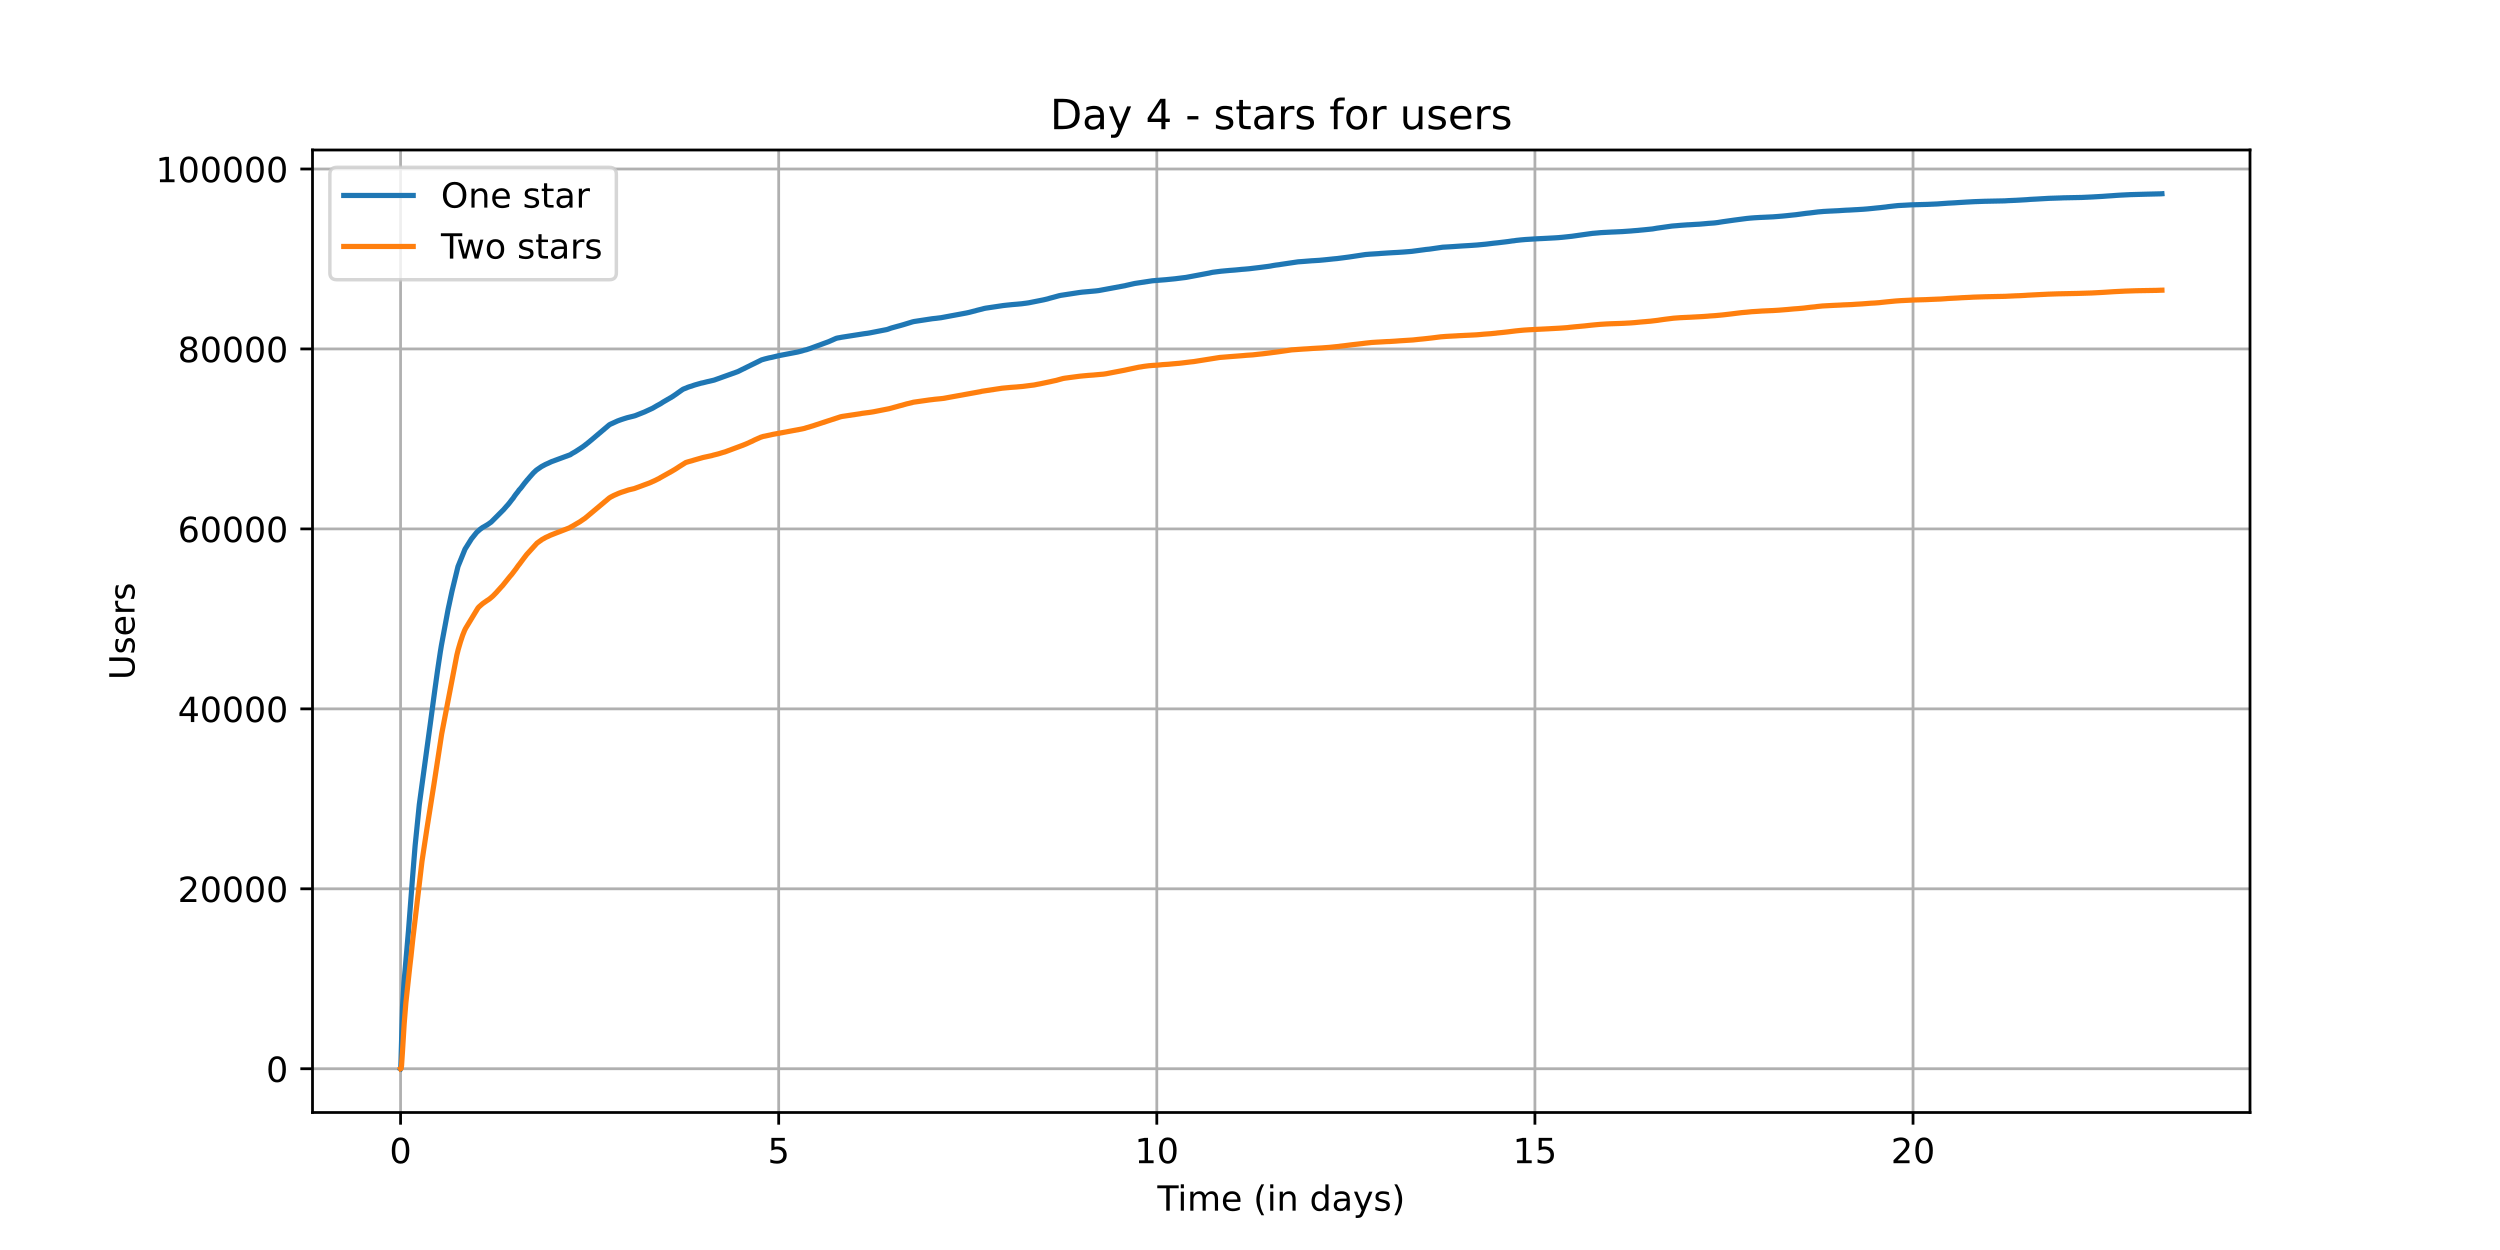 <?xml version="1.0" encoding="utf-8" standalone="no"?>
<!DOCTYPE svg PUBLIC "-//W3C//DTD SVG 1.1//EN"
  "http://www.w3.org/Graphics/SVG/1.1/DTD/svg11.dtd">
<!-- Created with matplotlib (https://matplotlib.org/) -->
<svg height="360pt" version="1.1" viewBox="0 0 720 360" width="720pt" xmlns="http://www.w3.org/2000/svg" xmlns:xlink="http://www.w3.org/1999/xlink">
 <defs>
  <style type="text/css">*{stroke-linecap:butt;stroke-linejoin:round;}</style>
 </defs>
 <g id="figure_1">
  <g id="patch_1">
   <path d="M 0 360 
L 720 360 
L 720 0 
L 0 0 
z
" style="fill:#ffffff;"/>
  </g>
  <g id="axes_1">
   <g id="patch_2">
    <path d="M 90 320.4 
L 648 320.4 
L 648 43.2 
L 90 43.2 
z
" style="fill:#ffffff;"/>
   </g>
   <g id="matplotlib.axis_1">
    <g id="xtick_1">
     <g id="line2d_1">
      <path clip-path="url(#pba730889c6)" d="M 115.364 320.4 
L 115.364 43.2 
" style="fill:none;stroke:#b0b0b0;stroke-linecap:square;stroke-width:0.8;"/>
     </g>
     <g id="line2d_2">
      <defs>
       <path d="M 0 0 
L 0 3.5 
" id="mc1d49fe5a8" style="stroke:#000000;stroke-width:0.8;"/>
      </defs>
      <g>
       <use style="stroke:#000000;stroke-width:0.8;" x="115.364" xlink:href="#mc1d49fe5a8" y="320.4"/>
      </g>
     </g>
     <g id="text_1">
      <!-- 0 -->
      <g transform="translate(112.182 334.998)scale(0.1 -0.1)">
       <defs>
        <path d="M 31.781 66.406 
Q 24.172 66.406 20.328 58.906 
Q 16.5 51.422 16.5 36.375 
Q 16.5 21.391 20.328 13.891 
Q 24.172 6.391 31.781 6.391 
Q 39.453 6.391 43.281 13.891 
Q 47.125 21.391 47.125 36.375 
Q 47.125 51.422 43.281 58.906 
Q 39.453 66.406 31.781 66.406 
z
M 31.781 74.219 
Q 44.047 74.219 50.516 64.516 
Q 56.984 54.828 56.984 36.375 
Q 56.984 17.969 50.516 8.266 
Q 44.047 -1.422 31.781 -1.422 
Q 19.531 -1.422 13.062 8.266 
Q 6.594 17.969 6.594 36.375 
Q 6.594 54.828 13.062 64.516 
Q 19.531 74.219 31.781 74.219 
z
" id="DejaVuSans-48"/>
       </defs>
       <use xlink:href="#DejaVuSans-48"/>
      </g>
     </g>
    </g>
    <g id="xtick_2">
     <g id="line2d_3">
      <path clip-path="url(#pba730889c6)" d="M 224.261 320.4 
L 224.261 43.2 
" style="fill:none;stroke:#b0b0b0;stroke-linecap:square;stroke-width:0.8;"/>
     </g>
     <g id="line2d_4">
      <g>
       <use style="stroke:#000000;stroke-width:0.8;" x="224.261" xlink:href="#mc1d49fe5a8" y="320.4"/>
      </g>
     </g>
     <g id="text_2">
      <!-- 5 -->
      <g transform="translate(221.08 334.998)scale(0.1 -0.1)">
       <defs>
        <path d="M 10.797 72.906 
L 49.516 72.906 
L 49.516 64.594 
L 19.828 64.594 
L 19.828 46.734 
Q 21.969 47.469 24.109 47.828 
Q 26.266 48.188 28.422 48.188 
Q 40.625 48.188 47.75 41.5 
Q 54.891 34.812 54.891 23.391 
Q 54.891 11.625 47.562 5.094 
Q 40.234 -1.422 26.906 -1.422 
Q 22.312 -1.422 17.547 -0.641 
Q 12.797 0.141 7.719 1.703 
L 7.719 11.625 
Q 12.109 9.234 16.797 8.062 
Q 21.484 6.891 26.703 6.891 
Q 35.156 6.891 40.078 11.328 
Q 45.016 15.766 45.016 23.391 
Q 45.016 31 40.078 35.438 
Q 35.156 39.891 26.703 39.891 
Q 22.75 39.891 18.812 39.016 
Q 14.891 38.141 10.797 36.281 
z
" id="DejaVuSans-53"/>
       </defs>
       <use xlink:href="#DejaVuSans-53"/>
      </g>
     </g>
    </g>
    <g id="xtick_3">
     <g id="line2d_5">
      <path clip-path="url(#pba730889c6)" d="M 333.159 320.4 
L 333.159 43.2 
" style="fill:none;stroke:#b0b0b0;stroke-linecap:square;stroke-width:0.8;"/>
     </g>
     <g id="line2d_6">
      <g>
       <use style="stroke:#000000;stroke-width:0.8;" x="333.159" xlink:href="#mc1d49fe5a8" y="320.4"/>
      </g>
     </g>
     <g id="text_3">
      <!-- 10 -->
      <g transform="translate(326.796 334.998)scale(0.1 -0.1)">
       <defs>
        <path d="M 12.406 8.297 
L 28.516 8.297 
L 28.516 63.922 
L 10.984 60.406 
L 10.984 69.391 
L 28.422 72.906 
L 38.281 72.906 
L 38.281 8.297 
L 54.391 8.297 
L 54.391 0 
L 12.406 0 
z
" id="DejaVuSans-49"/>
       </defs>
       <use xlink:href="#DejaVuSans-49"/>
       <use x="63.623" xlink:href="#DejaVuSans-48"/>
      </g>
     </g>
    </g>
    <g id="xtick_4">
     <g id="line2d_7">
      <path clip-path="url(#pba730889c6)" d="M 442.056 320.4 
L 442.056 43.2 
" style="fill:none;stroke:#b0b0b0;stroke-linecap:square;stroke-width:0.8;"/>
     </g>
     <g id="line2d_8">
      <g>
       <use style="stroke:#000000;stroke-width:0.8;" x="442.056" xlink:href="#mc1d49fe5a8" y="320.4"/>
      </g>
     </g>
     <g id="text_4">
      <!-- 15 -->
      <g transform="translate(435.693 334.998)scale(0.1 -0.1)">
       <use xlink:href="#DejaVuSans-49"/>
       <use x="63.623" xlink:href="#DejaVuSans-53"/>
      </g>
     </g>
    </g>
    <g id="xtick_5">
     <g id="line2d_9">
      <path clip-path="url(#pba730889c6)" d="M 550.953 320.4 
L 550.953 43.2 
" style="fill:none;stroke:#b0b0b0;stroke-linecap:square;stroke-width:0.8;"/>
     </g>
     <g id="line2d_10">
      <g>
       <use style="stroke:#000000;stroke-width:0.8;" x="550.953" xlink:href="#mc1d49fe5a8" y="320.4"/>
      </g>
     </g>
     <g id="text_5">
      <!-- 20 -->
      <g transform="translate(544.591 334.998)scale(0.1 -0.1)">
       <defs>
        <path d="M 19.188 8.297 
L 53.609 8.297 
L 53.609 0 
L 7.328 0 
L 7.328 8.297 
Q 12.938 14.109 22.625 23.891 
Q 32.328 33.688 34.812 36.531 
Q 39.547 41.844 41.422 45.531 
Q 43.312 49.219 43.312 52.781 
Q 43.312 58.594 39.234 62.25 
Q 35.156 65.922 28.609 65.922 
Q 23.969 65.922 18.812 64.312 
Q 13.672 62.703 7.812 59.422 
L 7.812 69.391 
Q 13.766 71.781 18.938 73 
Q 24.125 74.219 28.422 74.219 
Q 39.75 74.219 46.484 68.547 
Q 53.219 62.891 53.219 53.422 
Q 53.219 48.922 51.531 44.891 
Q 49.859 40.875 45.406 35.406 
Q 44.188 33.984 37.641 27.219 
Q 31.109 20.453 19.188 8.297 
z
" id="DejaVuSans-50"/>
       </defs>
       <use xlink:href="#DejaVuSans-50"/>
       <use x="63.623" xlink:href="#DejaVuSans-48"/>
      </g>
     </g>
    </g>
    <g id="text_6">
     <!-- Time (in days) -->
     <g transform="translate(333.327 348.677)scale(0.1 -0.1)">
      <defs>
       <path d="M -0.297 72.906 
L 61.375 72.906 
L 61.375 64.594 
L 35.5 64.594 
L 35.5 0 
L 25.594 0 
L 25.594 64.594 
L -0.297 64.594 
z
" id="DejaVuSans-84"/>
       <path d="M 9.422 54.688 
L 18.406 54.688 
L 18.406 0 
L 9.422 0 
z
M 9.422 75.984 
L 18.406 75.984 
L 18.406 64.594 
L 9.422 64.594 
z
" id="DejaVuSans-105"/>
       <path d="M 52 44.188 
Q 55.375 50.25 60.062 53.125 
Q 64.75 56 71.094 56 
Q 79.641 56 84.281 50.016 
Q 88.922 44.047 88.922 33.016 
L 88.922 0 
L 79.891 0 
L 79.891 32.719 
Q 79.891 40.578 77.094 44.375 
Q 74.312 48.188 68.609 48.188 
Q 61.625 48.188 57.562 43.547 
Q 53.516 38.922 53.516 30.906 
L 53.516 0 
L 44.484 0 
L 44.484 32.719 
Q 44.484 40.625 41.703 44.406 
Q 38.922 48.188 33.109 48.188 
Q 26.219 48.188 22.156 43.531 
Q 18.109 38.875 18.109 30.906 
L 18.109 0 
L 9.078 0 
L 9.078 54.688 
L 18.109 54.688 
L 18.109 46.188 
Q 21.188 51.219 25.484 53.609 
Q 29.781 56 35.688 56 
Q 41.656 56 45.828 52.969 
Q 50 49.953 52 44.188 
z
" id="DejaVuSans-109"/>
       <path d="M 56.203 29.594 
L 56.203 25.203 
L 14.891 25.203 
Q 15.484 15.922 20.484 11.062 
Q 25.484 6.203 34.422 6.203 
Q 39.594 6.203 44.453 7.469 
Q 49.312 8.734 54.109 11.281 
L 54.109 2.781 
Q 49.266 0.734 44.188 -0.344 
Q 39.109 -1.422 33.891 -1.422 
Q 20.797 -1.422 13.156 6.188 
Q 5.516 13.812 5.516 26.812 
Q 5.516 40.234 12.766 48.109 
Q 20.016 56 32.328 56 
Q 43.359 56 49.781 48.891 
Q 56.203 41.797 56.203 29.594 
z
M 47.219 32.234 
Q 47.125 39.594 43.094 43.984 
Q 39.062 48.391 32.422 48.391 
Q 24.906 48.391 20.391 44.141 
Q 15.875 39.891 15.188 32.172 
z
" id="DejaVuSans-101"/>
       <path id="DejaVuSans-32"/>
       <path d="M 31 75.875 
Q 24.469 64.656 21.281 53.656 
Q 18.109 42.672 18.109 31.391 
Q 18.109 20.125 21.312 9.062 
Q 24.516 -2 31 -13.188 
L 23.188 -13.188 
Q 15.875 -1.703 12.234 9.375 
Q 8.594 20.453 8.594 31.391 
Q 8.594 42.281 12.203 53.312 
Q 15.828 64.359 23.188 75.875 
z
" id="DejaVuSans-40"/>
       <path d="M 54.891 33.016 
L 54.891 0 
L 45.906 0 
L 45.906 32.719 
Q 45.906 40.484 42.875 44.328 
Q 39.844 48.188 33.797 48.188 
Q 26.516 48.188 22.312 43.547 
Q 18.109 38.922 18.109 30.906 
L 18.109 0 
L 9.078 0 
L 9.078 54.688 
L 18.109 54.688 
L 18.109 46.188 
Q 21.344 51.125 25.703 53.562 
Q 30.078 56 35.797 56 
Q 45.219 56 50.047 50.172 
Q 54.891 44.344 54.891 33.016 
z
" id="DejaVuSans-110"/>
       <path d="M 45.406 46.391 
L 45.406 75.984 
L 54.391 75.984 
L 54.391 0 
L 45.406 0 
L 45.406 8.203 
Q 42.578 3.328 38.25 0.953 
Q 33.938 -1.422 27.875 -1.422 
Q 17.969 -1.422 11.734 6.484 
Q 5.516 14.406 5.516 27.297 
Q 5.516 40.188 11.734 48.094 
Q 17.969 56 27.875 56 
Q 33.938 56 38.25 53.625 
Q 42.578 51.266 45.406 46.391 
z
M 14.797 27.297 
Q 14.797 17.391 18.875 11.75 
Q 22.953 6.109 30.078 6.109 
Q 37.203 6.109 41.297 11.75 
Q 45.406 17.391 45.406 27.297 
Q 45.406 37.203 41.297 42.844 
Q 37.203 48.484 30.078 48.484 
Q 22.953 48.484 18.875 42.844 
Q 14.797 37.203 14.797 27.297 
z
" id="DejaVuSans-100"/>
       <path d="M 34.281 27.484 
Q 23.391 27.484 19.188 25 
Q 14.984 22.516 14.984 16.5 
Q 14.984 11.719 18.141 8.906 
Q 21.297 6.109 26.703 6.109 
Q 34.188 6.109 38.703 11.406 
Q 43.219 16.703 43.219 25.484 
L 43.219 27.484 
z
M 52.203 31.203 
L 52.203 0 
L 43.219 0 
L 43.219 8.297 
Q 40.141 3.328 35.547 0.953 
Q 30.953 -1.422 24.312 -1.422 
Q 15.922 -1.422 10.953 3.297 
Q 6 8.016 6 15.922 
Q 6 25.141 12.172 29.828 
Q 18.359 34.516 30.609 34.516 
L 43.219 34.516 
L 43.219 35.406 
Q 43.219 41.609 39.141 45 
Q 35.062 48.391 27.688 48.391 
Q 23 48.391 18.547 47.266 
Q 14.109 46.141 10.016 43.891 
L 10.016 52.203 
Q 14.938 54.109 19.578 55.047 
Q 24.219 56 28.609 56 
Q 40.484 56 46.344 49.844 
Q 52.203 43.703 52.203 31.203 
z
" id="DejaVuSans-97"/>
       <path d="M 32.172 -5.078 
Q 28.375 -14.844 24.75 -17.812 
Q 21.141 -20.797 15.094 -20.797 
L 7.906 -20.797 
L 7.906 -13.281 
L 13.188 -13.281 
Q 16.891 -13.281 18.938 -11.516 
Q 21 -9.766 23.484 -3.219 
L 25.094 0.875 
L 2.984 54.688 
L 12.5 54.688 
L 29.594 11.922 
L 46.688 54.688 
L 56.203 54.688 
z
" id="DejaVuSans-121"/>
       <path d="M 44.281 53.078 
L 44.281 44.578 
Q 40.484 46.531 36.375 47.5 
Q 32.281 48.484 27.875 48.484 
Q 21.188 48.484 17.844 46.438 
Q 14.5 44.391 14.5 40.281 
Q 14.5 37.156 16.891 35.375 
Q 19.281 33.594 26.516 31.984 
L 29.594 31.297 
Q 39.156 29.25 43.188 25.516 
Q 47.219 21.781 47.219 15.094 
Q 47.219 7.469 41.188 3.016 
Q 35.156 -1.422 24.609 -1.422 
Q 20.219 -1.422 15.453 -0.562 
Q 10.688 0.297 5.422 2 
L 5.422 11.281 
Q 10.406 8.688 15.234 7.391 
Q 20.062 6.109 24.812 6.109 
Q 31.156 6.109 34.562 8.281 
Q 37.984 10.453 37.984 14.406 
Q 37.984 18.062 35.516 20.016 
Q 33.062 21.969 24.703 23.781 
L 21.578 24.516 
Q 13.234 26.266 9.516 29.906 
Q 5.812 33.547 5.812 39.891 
Q 5.812 47.609 11.281 51.797 
Q 16.75 56 26.812 56 
Q 31.781 56 36.172 55.266 
Q 40.578 54.547 44.281 53.078 
z
" id="DejaVuSans-115"/>
       <path d="M 8.016 75.875 
L 15.828 75.875 
Q 23.141 64.359 26.781 53.312 
Q 30.422 42.281 30.422 31.391 
Q 30.422 20.453 26.781 9.375 
Q 23.141 -1.703 15.828 -13.188 
L 8.016 -13.188 
Q 14.5 -2 17.703 9.062 
Q 20.906 20.125 20.906 31.391 
Q 20.906 42.672 17.703 53.656 
Q 14.5 64.656 8.016 75.875 
z
" id="DejaVuSans-41"/>
      </defs>
      <use xlink:href="#DejaVuSans-84"/>
      <use x="57.959" xlink:href="#DejaVuSans-105"/>
      <use x="85.742" xlink:href="#DejaVuSans-109"/>
      <use x="183.154" xlink:href="#DejaVuSans-101"/>
      <use x="244.678" xlink:href="#DejaVuSans-32"/>
      <use x="276.465" xlink:href="#DejaVuSans-40"/>
      <use x="315.479" xlink:href="#DejaVuSans-105"/>
      <use x="343.262" xlink:href="#DejaVuSans-110"/>
      <use x="406.641" xlink:href="#DejaVuSans-32"/>
      <use x="438.428" xlink:href="#DejaVuSans-100"/>
      <use x="501.904" xlink:href="#DejaVuSans-97"/>
      <use x="563.184" xlink:href="#DejaVuSans-121"/>
      <use x="622.363" xlink:href="#DejaVuSans-115"/>
      <use x="674.463" xlink:href="#DejaVuSans-41"/>
     </g>
    </g>
   </g>
   <g id="matplotlib.axis_2">
    <g id="ytick_1">
     <g id="line2d_11">
      <path clip-path="url(#pba730889c6)" d="M 90 307.8 
L 648 307.8 
" style="fill:none;stroke:#b0b0b0;stroke-linecap:square;stroke-width:0.8;"/>
     </g>
     <g id="line2d_12">
      <defs>
       <path d="M 0 0 
L -3.5 0 
" id="m3c63581c43" style="stroke:#000000;stroke-width:0.8;"/>
      </defs>
      <g>
       <use style="stroke:#000000;stroke-width:0.8;" x="90" xlink:href="#m3c63581c43" y="307.8"/>
      </g>
     </g>
     <g id="text_7">
      <!-- 0 -->
      <g transform="translate(76.638 311.599)scale(0.1 -0.1)">
       <use xlink:href="#DejaVuSans-48"/>
      </g>
     </g>
    </g>
    <g id="ytick_2">
     <g id="line2d_13">
      <path clip-path="url(#pba730889c6)" d="M 90 255.975 
L 648 255.975 
" style="fill:none;stroke:#b0b0b0;stroke-linecap:square;stroke-width:0.8;"/>
     </g>
     <g id="line2d_14">
      <g>
       <use style="stroke:#000000;stroke-width:0.8;" x="90" xlink:href="#m3c63581c43" y="255.975"/>
      </g>
     </g>
     <g id="text_8">
      <!-- 20000 -->
      <g transform="translate(51.188 259.774)scale(0.1 -0.1)">
       <use xlink:href="#DejaVuSans-50"/>
       <use x="63.623" xlink:href="#DejaVuSans-48"/>
       <use x="127.246" xlink:href="#DejaVuSans-48"/>
       <use x="190.869" xlink:href="#DejaVuSans-48"/>
       <use x="254.492" xlink:href="#DejaVuSans-48"/>
      </g>
     </g>
    </g>
    <g id="ytick_3">
     <g id="line2d_15">
      <path clip-path="url(#pba730889c6)" d="M 90 204.15 
L 648 204.15 
" style="fill:none;stroke:#b0b0b0;stroke-linecap:square;stroke-width:0.8;"/>
     </g>
     <g id="line2d_16">
      <g>
       <use style="stroke:#000000;stroke-width:0.8;" x="90" xlink:href="#m3c63581c43" y="204.15"/>
      </g>
     </g>
     <g id="text_9">
      <!-- 40000 -->
      <g transform="translate(51.188 207.949)scale(0.1 -0.1)">
       <defs>
        <path d="M 37.797 64.312 
L 12.891 25.391 
L 37.797 25.391 
z
M 35.203 72.906 
L 47.609 72.906 
L 47.609 25.391 
L 58.016 25.391 
L 58.016 17.188 
L 47.609 17.188 
L 47.609 0 
L 37.797 0 
L 37.797 17.188 
L 4.891 17.188 
L 4.891 26.703 
z
" id="DejaVuSans-52"/>
       </defs>
       <use xlink:href="#DejaVuSans-52"/>
       <use x="63.623" xlink:href="#DejaVuSans-48"/>
       <use x="127.246" xlink:href="#DejaVuSans-48"/>
       <use x="190.869" xlink:href="#DejaVuSans-48"/>
       <use x="254.492" xlink:href="#DejaVuSans-48"/>
      </g>
     </g>
    </g>
    <g id="ytick_4">
     <g id="line2d_17">
      <path clip-path="url(#pba730889c6)" d="M 90 152.324 
L 648 152.324 
" style="fill:none;stroke:#b0b0b0;stroke-linecap:square;stroke-width:0.8;"/>
     </g>
     <g id="line2d_18">
      <g>
       <use style="stroke:#000000;stroke-width:0.8;" x="90" xlink:href="#m3c63581c43" y="152.324"/>
      </g>
     </g>
     <g id="text_10">
      <!-- 60000 -->
      <g transform="translate(51.188 156.124)scale(0.1 -0.1)">
       <defs>
        <path d="M 33.016 40.375 
Q 26.375 40.375 22.484 35.828 
Q 18.609 31.297 18.609 23.391 
Q 18.609 15.531 22.484 10.953 
Q 26.375 6.391 33.016 6.391 
Q 39.656 6.391 43.531 10.953 
Q 47.406 15.531 47.406 23.391 
Q 47.406 31.297 43.531 35.828 
Q 39.656 40.375 33.016 40.375 
z
M 52.594 71.297 
L 52.594 62.312 
Q 48.875 64.062 45.094 64.984 
Q 41.312 65.922 37.594 65.922 
Q 27.828 65.922 22.672 59.328 
Q 17.531 52.734 16.797 39.406 
Q 19.672 43.656 24.016 45.922 
Q 28.375 48.188 33.594 48.188 
Q 44.578 48.188 50.953 41.516 
Q 57.328 34.859 57.328 23.391 
Q 57.328 12.156 50.688 5.359 
Q 44.047 -1.422 33.016 -1.422 
Q 20.359 -1.422 13.672 8.266 
Q 6.984 17.969 6.984 36.375 
Q 6.984 53.656 15.188 63.938 
Q 23.391 74.219 37.203 74.219 
Q 40.922 74.219 44.703 73.484 
Q 48.484 72.75 52.594 71.297 
z
" id="DejaVuSans-54"/>
       </defs>
       <use xlink:href="#DejaVuSans-54"/>
       <use x="63.623" xlink:href="#DejaVuSans-48"/>
       <use x="127.246" xlink:href="#DejaVuSans-48"/>
       <use x="190.869" xlink:href="#DejaVuSans-48"/>
       <use x="254.492" xlink:href="#DejaVuSans-48"/>
      </g>
     </g>
    </g>
    <g id="ytick_5">
     <g id="line2d_19">
      <path clip-path="url(#pba730889c6)" d="M 90 100.499 
L 648 100.499 
" style="fill:none;stroke:#b0b0b0;stroke-linecap:square;stroke-width:0.8;"/>
     </g>
     <g id="line2d_20">
      <g>
       <use style="stroke:#000000;stroke-width:0.8;" x="90" xlink:href="#m3c63581c43" y="100.499"/>
      </g>
     </g>
     <g id="text_11">
      <!-- 80000 -->
      <g transform="translate(51.188 104.298)scale(0.1 -0.1)">
       <defs>
        <path d="M 31.781 34.625 
Q 24.75 34.625 20.719 30.859 
Q 16.703 27.094 16.703 20.516 
Q 16.703 13.922 20.719 10.156 
Q 24.75 6.391 31.781 6.391 
Q 38.812 6.391 42.859 10.172 
Q 46.922 13.969 46.922 20.516 
Q 46.922 27.094 42.891 30.859 
Q 38.875 34.625 31.781 34.625 
z
M 21.922 38.812 
Q 15.578 40.375 12.031 44.719 
Q 8.5 49.078 8.5 55.328 
Q 8.5 64.062 14.719 69.141 
Q 20.953 74.219 31.781 74.219 
Q 42.672 74.219 48.875 69.141 
Q 55.078 64.062 55.078 55.328 
Q 55.078 49.078 51.531 44.719 
Q 48 40.375 41.703 38.812 
Q 48.828 37.156 52.797 32.312 
Q 56.781 27.484 56.781 20.516 
Q 56.781 9.906 50.312 4.234 
Q 43.844 -1.422 31.781 -1.422 
Q 19.734 -1.422 13.25 4.234 
Q 6.781 9.906 6.781 20.516 
Q 6.781 27.484 10.781 32.312 
Q 14.797 37.156 21.922 38.812 
z
M 18.312 54.391 
Q 18.312 48.734 21.844 45.562 
Q 25.391 42.391 31.781 42.391 
Q 38.141 42.391 41.719 45.562 
Q 45.312 48.734 45.312 54.391 
Q 45.312 60.062 41.719 63.234 
Q 38.141 66.406 31.781 66.406 
Q 25.391 66.406 21.844 63.234 
Q 18.312 60.062 18.312 54.391 
z
" id="DejaVuSans-56"/>
       </defs>
       <use xlink:href="#DejaVuSans-56"/>
       <use x="63.623" xlink:href="#DejaVuSans-48"/>
       <use x="127.246" xlink:href="#DejaVuSans-48"/>
       <use x="190.869" xlink:href="#DejaVuSans-48"/>
       <use x="254.492" xlink:href="#DejaVuSans-48"/>
      </g>
     </g>
    </g>
    <g id="ytick_6">
     <g id="line2d_21">
      <path clip-path="url(#pba730889c6)" d="M 90 48.674 
L 648 48.674 
" style="fill:none;stroke:#b0b0b0;stroke-linecap:square;stroke-width:0.8;"/>
     </g>
     <g id="line2d_22">
      <g>
       <use style="stroke:#000000;stroke-width:0.8;" x="90" xlink:href="#m3c63581c43" y="48.674"/>
      </g>
     </g>
     <g id="text_12">
      <!-- 100000 -->
      <g transform="translate(44.825 52.473)scale(0.1 -0.1)">
       <use xlink:href="#DejaVuSans-49"/>
       <use x="63.623" xlink:href="#DejaVuSans-48"/>
       <use x="127.246" xlink:href="#DejaVuSans-48"/>
       <use x="190.869" xlink:href="#DejaVuSans-48"/>
       <use x="254.492" xlink:href="#DejaVuSans-48"/>
       <use x="318.115" xlink:href="#DejaVuSans-48"/>
      </g>
     </g>
    </g>
    <g id="text_13">
     <!-- Users -->
     <g transform="translate(38.745 195.801)rotate(-90)scale(0.1 -0.1)">
      <defs>
       <path d="M 8.688 72.906 
L 18.609 72.906 
L 18.609 28.609 
Q 18.609 16.891 22.844 11.734 
Q 27.094 6.594 36.625 6.594 
Q 46.094 6.594 50.344 11.734 
Q 54.594 16.891 54.594 28.609 
L 54.594 72.906 
L 64.5 72.906 
L 64.5 27.391 
Q 64.5 13.141 57.438 5.859 
Q 50.391 -1.422 36.625 -1.422 
Q 22.797 -1.422 15.734 5.859 
Q 8.688 13.141 8.688 27.391 
z
" id="DejaVuSans-85"/>
       <path d="M 41.109 46.297 
Q 39.594 47.172 37.812 47.578 
Q 36.031 48 33.891 48 
Q 26.266 48 22.188 43.047 
Q 18.109 38.094 18.109 28.812 
L 18.109 0 
L 9.078 0 
L 9.078 54.688 
L 18.109 54.688 
L 18.109 46.188 
Q 20.953 51.172 25.484 53.578 
Q 30.031 56 36.531 56 
Q 37.453 56 38.578 55.875 
Q 39.703 55.766 41.062 55.516 
z
" id="DejaVuSans-114"/>
      </defs>
      <use xlink:href="#DejaVuSans-85"/>
      <use x="73.193" xlink:href="#DejaVuSans-115"/>
      <use x="125.293" xlink:href="#DejaVuSans-101"/>
      <use x="186.816" xlink:href="#DejaVuSans-114"/>
      <use x="227.93" xlink:href="#DejaVuSans-115"/>
     </g>
    </g>
   </g>
   <g id="line2d_23">
    <path clip-path="url(#pba730889c6)" d="M 115.364 307.8 
L 115.408 307.709 
L 115.483 305.636 
L 115.933 289.83 
L 116.338 283.092 
L 117.072 274.671 
L 117.657 267.861 
L 118.796 252.99 
L 119.552 243.596 
L 120.749 231.785 
L 122.844 216.37 
L 123.908 208.594 
L 124.882 201.297 
L 125.302 198.208 
L 126.022 193.041 
L 126.435 190.268 
L 126.831 187.646 
L 127.131 185.829 
L 129.054 175.485 
L 129.398 173.894 
L 130.176 170.253 
L 131.9 163.158 
L 133.924 158.157 
L 135.814 155.139 
L 135.969 154.96 
L 137.303 153.296 
L 137.679 152.967 
L 138.202 152.503 
L 138.337 152.394 
L 138.972 151.925 
L 139.445 151.666 
L 139.797 151.454 
L 140.327 151.143 
L 140.492 151.037 
L 141.45 150.365 
L 144.712 147.098 
L 144.847 146.961 
L 144.968 146.852 
L 145.912 145.763 
L 146.227 145.426 
L 146.797 144.732 
L 147.271 144.102 
L 147.42 143.916 
L 147.816 143.436 
L 148.079 143.019 
L 148.273 142.75 
L 148.543 142.374 
L 149.15 141.615 
L 149.515 141.094 
L 149.77 140.835 
L 150.308 140.184 
L 150.503 139.912 
L 151.146 139.068 
L 151.371 138.806 
L 151.865 138.194 
L 152.134 137.914 
L 152.373 137.609 
L 153.587 136.23 
L 154.204 135.647 
L 154.394 135.471 
L 154.518 135.365 
L 155.935 134.385 
L 156.617 134.017 
L 156.893 133.869 
L 157.088 133.761 
L 157.956 133.377 
L 158.18 133.268 
L 158.674 133.035 
L 158.929 132.926 
L 164.255 130.957 
L 164.705 130.643 
L 165.229 130.348 
L 165.694 130.086 
L 166.653 129.464 
L 167.358 129 
L 167.718 128.765 
L 168.197 128.42 
L 169.486 127.407 
L 170.236 126.782 
L 175.481 122.351 
L 175.766 122.191 
L 177.88 121.227 
L 178.134 121.136 
L 178.314 121.066 
L 178.899 120.856 
L 179.573 120.631 
L 180.352 120.385 
L 180.682 120.286 
L 182.106 119.934 
L 182.571 119.814 
L 182.946 119.706 
L 185.313 118.765 
L 185.763 118.584 
L 185.973 118.477 
L 187.831 117.625 
L 188.026 117.524 
L 189.211 116.829 
L 189.811 116.508 
L 190.276 116.251 
L 190.651 116.005 
L 190.965 115.798 
L 193.004 114.614 
L 193.319 114.445 
L 194.174 113.878 
L 194.923 113.37 
L 195.133 113.196 
L 195.328 113.072 
L 196.318 112.367 
L 196.663 112.139 
L 196.872 112.033 
L 197.802 111.673 
L 198.012 111.564 
L 198.657 111.344 
L 199.197 111.191 
L 199.751 110.986 
L 200.126 110.862 
L 201.939 110.346 
L 202.464 110.24 
L 203.723 109.921 
L 204.233 109.812 
L 205.284 109.563 
L 205.706 109.457 
L 212.454 107.037 
L 212.724 106.913 
L 213.459 106.545 
L 213.699 106.425 
L 219.351 103.642 
L 220.311 103.363 
L 221.495 103.067 
L 222.035 102.964 
L 222.425 102.881 
L 224.044 102.492 
L 224.478 102.393 
L 229.679 101.391 
L 230.833 101.106 
L 231.643 100.859 
L 231.943 100.787 
L 232.363 100.683 
L 232.768 100.536 
L 233.354 100.359 
L 233.863 100.16 
L 238.586 98.429 
L 238.841 98.32 
L 240.415 97.62 
L 240.835 97.439 
L 241.269 97.335 
L 241.899 97.229 
L 242.289 97.146 
L 248.949 96.097 
L 249.822 95.988 
L 250.47 95.879 
L 255.404 94.912 
L 255.749 94.809 
L 256.543 94.519 
L 256.903 94.41 
L 258.628 93.933 
L 259.048 93.824 
L 260.068 93.534 
L 262.798 92.7 
L 263.278 92.591 
L 268.541 91.785 
L 269.591 91.676 
L 270.1 91.611 
L 270.985 91.502 
L 278.318 90.139 
L 278.588 90.08 
L 279.097 89.971 
L 280.386 89.637 
L 280.821 89.533 
L 281.361 89.372 
L 282.86 89.002 
L 283.355 88.862 
L 283.88 88.753 
L 288.933 87.999 
L 289.892 87.89 
L 291.525 87.722 
L 292.859 87.613 
L 294.225 87.486 
L 295.004 87.38 
L 295.499 87.32 
L 296.248 87.211 
L 300.55 86.354 
L 300.985 86.25 
L 301.465 86.141 
L 301.929 86.022 
L 302.259 85.913 
L 303.443 85.599 
L 305.002 85.169 
L 305.511 85.061 
L 310.817 84.247 
L 311.688 84.138 
L 312.977 84.024 
L 314.161 83.915 
L 315.57 83.786 
L 316.454 83.677 
L 324.084 82.265 
L 324.324 82.195 
L 326.422 81.723 
L 326.827 81.637 
L 331.848 80.873 
L 333.108 80.764 
L 334.306 80.666 
L 335.701 80.557 
L 337.184 80.409 
L 338.294 80.3 
L 340.649 80.008 
L 341.548 79.899 
L 348.25 78.642 
L 348.684 78.538 
L 349.194 78.429 
L 351.653 78.113 
L 352.807 78.005 
L 354.187 77.88 
L 355.641 77.771 
L 356.09 77.73 
L 357.186 77.624 
L 357.411 77.595 
L 358.597 77.504 
L 359.797 77.396 
L 360.321 77.331 
L 361.191 77.225 
L 361.685 77.165 
L 362.63 77.056 
L 365.118 76.735 
L 365.867 76.629 
L 366.257 76.548 
L 366.856 76.442 
L 367.471 76.344 
L 368.356 76.235 
L 369 76.126 
L 373.829 75.411 
L 375.313 75.302 
L 376.482 75.209 
L 377.831 75.102 
L 378.221 75.082 
L 379.944 74.973 
L 381.278 74.851 
L 382.357 74.742 
L 384.006 74.566 
L 385.161 74.457 
L 385.701 74.385 
L 386.57 74.276 
L 387.11 74.206 
L 387.919 74.099 
L 388.459 74.03 
L 393.228 73.309 
L 394.517 73.2 
L 395.477 73.143 
L 397.141 73.037 
L 397.59 72.993 
L 399.239 72.887 
L 399.644 72.858 
L 401.459 72.749 
L 402.374 72.703 
L 404.097 72.594 
L 405.252 72.503 
L 406.571 72.394 
L 409.269 72.037 
L 410.078 71.931 
L 410.618 71.855 
L 411.697 71.747 
L 415.492 71.197 
L 417.365 71.088 
L 418.37 71.024 
L 419.928 70.915 
L 421.022 70.84 
L 422.851 70.731 
L 423.87 70.669 
L 425.399 70.56 
L 426.853 70.422 
L 427.992 70.314 
L 430.181 70.044 
L 431.26 69.935 
L 433.404 69.679 
L 434.289 69.57 
L 434.843 69.49 
L 435.579 69.381 
L 436.013 69.342 
L 436.704 69.233 
L 436.988 69.205 
L 437.978 69.096 
L 439.297 68.982 
L 441.081 68.873 
L 441.501 68.844 
L 442.55 68.777 
L 444.783 68.668 
L 445.743 68.616 
L 447.766 68.508 
L 448.786 68.44 
L 450.03 68.331 
L 451.663 68.158 
L 452.683 68.049 
L 456.49 67.507 
L 457.285 67.398 
L 457.839 67.321 
L 458.649 67.212 
L 459.878 67.108 
L 461.062 66.999 
L 462.036 66.945 
L 464.134 66.836 
L 464.989 66.802 
L 467.252 66.694 
L 468.316 66.619 
L 469.875 66.51 
L 470.34 66.463 
L 471.734 66.354 
L 472.213 66.302 
L 473.382 66.194 
L 474.971 66.033 
L 475.976 65.927 
L 476.62 65.815 
L 477.235 65.709 
L 477.79 65.634 
L 481.537 65.103 
L 482.886 64.994 
L 484.145 64.885 
L 485.629 64.781 
L 485.853 64.758 
L 486.723 64.722 
L 488.432 64.613 
L 489.331 64.571 
L 490.606 64.463 
L 492.015 64.333 
L 493.559 64.224 
L 494.038 64.175 
L 494.833 64.071 
L 495.177 64.009 
L 495.867 63.9 
L 496.212 63.846 
L 499.555 63.374 
L 500.395 63.265 
L 503.019 62.921 
L 504.098 62.812 
L 505.298 62.719 
L 507.126 62.612 
L 507.501 62.599 
L 509.749 62.491 
L 510.648 62.449 
L 512.057 62.34 
L 513.286 62.237 
L 514.41 62.128 
L 516.104 61.949 
L 517.183 61.84 
L 520.182 61.439 
L 521.231 61.33 
L 523.585 61.037 
L 524.8 60.933 
L 525.084 60.902 
L 527.048 60.793 
L 527.423 60.778 
L 529.671 60.669 
L 529.956 60.643 
L 531.695 60.534 
L 532.534 60.501 
L 534.423 60.392 
L 534.812 60.374 
L 536.564 60.265 
L 537.718 60.174 
L 538.856 60.065 
L 540.505 59.894 
L 541.644 59.785 
L 542.154 59.721 
L 543.159 59.612 
L 543.743 59.524 
L 545.603 59.311 
L 546.652 59.202 
L 547.582 59.153 
L 548.512 59.106 
L 550.356 58.998 
L 551.15 58.972 
L 555.107 58.863 
L 555.497 58.845 
L 557.97 58.736 
L 559.139 58.648 
L 560.623 58.544 
L 560.893 58.523 
L 562.916 58.415 
L 563.965 58.342 
L 565.78 58.236 
L 566.184 58.21 
L 568.179 58.101 
L 568.568 58.078 
L 571.656 57.969 
L 572.376 57.956 
L 577.367 57.847 
L 578.357 57.785 
L 580.8 57.676 
L 581.759 57.622 
L 583.618 57.513 
L 584.787 57.42 
L 586.871 57.311 
L 587.845 57.251 
L 589.765 57.142 
L 590.154 57.119 
L 593.452 57.01 
L 594.321 56.974 
L 599.567 56.865 
L 600.482 56.821 
L 602.85 56.712 
L 603.254 56.684 
L 605.173 56.577 
L 605.578 56.551 
L 607.047 56.443 
L 608.051 56.38 
L 609.506 56.272 
L 610.51 56.207 
L 612.668 56.098 
L 613.582 56.054 
L 617.405 55.945 
L 618.169 55.924 
L 622.456 55.816 
L 622.636 55.8 
L 622.636 55.8 
" style="fill:none;stroke:#1f77b4;stroke-linecap:square;stroke-width:1.5;"/>
   </g>
   <g id="line2d_24">
    <path clip-path="url(#pba730889c6)" d="M 115.364 307.8 
L 115.513 307.722 
L 115.646 306.919 
L 115.886 303.325 
L 116.413 294.743 
L 116.892 288.806 
L 118.01 278.467 
L 118.361 275.464 
L 118.871 270.628 
L 121.527 248.082 
L 122.484 241.754 
L 123.039 238.1 
L 124.643 227.958 
L 124.957 226.002 
L 127.206 211.356 
L 131.57 188.672 
L 131.763 187.889 
L 131.96 187.086 
L 132.62 184.842 
L 133.26 182.912 
L 133.324 182.761 
L 133.804 181.562 
L 134.098 180.968 
L 137.623 175.146 
L 137.918 174.798 
L 138.552 174.241 
L 138.957 173.884 
L 139.122 173.762 
L 139.699 173.358 
L 140.006 173.148 
L 140.201 173.005 
L 140.726 172.671 
L 141.001 172.469 
L 141.39 172.15 
L 141.704 171.883 
L 141.943 171.671 
L 142.138 171.479 
L 143.006 170.58 
L 143.305 170.235 
L 143.53 169.986 
L 143.799 169.691 
L 143.799 169.691 
L 144.368 169.051 
L 144.727 168.68 
L 144.803 168.582 
L 146.857 166.024 
L 147.351 165.465 
L 148.281 164.239 
L 148.603 163.827 
L 148.947 163.33 
L 149.291 162.85 
L 149.645 162.412 
L 149.815 162.179 
L 150.829 160.816 
L 150.907 160.715 
L 151.685 159.697 
L 151.94 159.417 
L 154.653 156.426 
L 156.16 155.343 
L 156.377 155.237 
L 157.193 154.773 
L 157.926 154.447 
L 158.405 154.206 
L 158.659 154.099 
L 160.606 153.33 
L 161.175 153.12 
L 163.97 152.029 
L 164.525 151.7 
L 164.75 151.596 
L 166.173 150.752 
L 166.353 150.653 
L 166.698 150.454 
L 167.118 150.197 
L 167.732 149.764 
L 168.482 149.259 
L 175.466 143.416 
L 175.871 143.162 
L 176.695 142.726 
L 177.1 142.545 
L 177.61 142.325 
L 177.97 142.159 
L 178.224 142.055 
L 179.064 141.742 
L 179.408 141.635 
L 180.023 141.436 
L 180.652 141.221 
L 181.012 141.102 
L 182.676 140.705 
L 187.067 139.086 
L 188.671 138.365 
L 188.881 138.262 
L 189.586 137.904 
L 189.811 137.806 
L 190.201 137.557 
L 193.634 135.639 
L 193.994 135.416 
L 194.278 135.258 
L 195.238 134.644 
L 195.553 134.432 
L 197.502 133.209 
L 197.832 133.105 
L 198.417 132.929 
L 199.451 132.646 
L 199.676 132.566 
L 200.636 132.286 
L 202.494 131.755 
L 205.013 131.211 
L 205.374 131.094 
L 206.727 130.755 
L 207.237 130.61 
L 208.032 130.363 
L 208.361 130.265 
L 208.766 130.156 
L 213.639 128.342 
L 214.613 127.959 
L 214.883 127.85 
L 215.228 127.694 
L 216.278 127.215 
L 216.607 127.075 
L 217.312 126.712 
L 219.081 125.925 
L 219.861 125.681 
L 220.221 125.619 
L 222.665 125.083 
L 223.354 124.958 
L 230.849 123.561 
L 231.748 123.362 
L 232.048 123.253 
L 234.163 122.631 
L 234.837 122.403 
L 242.079 120.035 
L 242.589 119.926 
L 247.746 119.154 
L 248.302 119.045 
L 248.843 118.975 
L 249.656 118.869 
L 250.153 118.809 
L 250.904 118.7 
L 251.534 118.597 
L 256.019 117.716 
L 257.458 117.329 
L 258.598 117.019 
L 258.808 116.951 
L 259.993 116.648 
L 260.188 116.581 
L 260.578 116.472 
L 261.103 116.319 
L 261.583 116.21 
L 263.113 115.832 
L 263.683 115.751 
L 267.672 115.179 
L 268.601 115.072 
L 269.156 114.997 
L 270.655 114.852 
L 271.644 114.743 
L 282.425 112.787 
L 282.74 112.696 
L 288.618 111.8 
L 289.787 111.691 
L 291.181 111.559 
L 292.755 111.45 
L 293.219 111.403 
L 294.51 111.294 
L 296.938 110.983 
L 297.822 110.875 
L 298.647 110.704 
L 299.231 110.595 
L 299.591 110.53 
L 302.604 109.898 
L 302.888 109.83 
L 303.368 109.722 
L 304.237 109.538 
L 304.612 109.429 
L 306.186 109.004 
L 306.845 108.895 
L 307.37 108.828 
L 308.104 108.724 
L 308.344 108.693 
L 310.952 108.351 
L 312.048 108.242 
L 313.397 108.118 
L 314.91 108.011 
L 315.375 107.965 
L 316.574 107.856 
L 317.803 107.752 
L 318.538 107.643 
L 323.919 106.609 
L 324.819 106.412 
L 328.042 105.739 
L 328.581 105.664 
L 329.196 105.557 
L 329.75 105.477 
L 330.56 105.373 
L 330.859 105.337 
L 332.148 105.228 
L 333.062 105.182 
L 334.292 105.073 
L 334.786 105.016 
L 336.495 104.907 
L 337.919 104.775 
L 339.133 104.669 
L 339.538 104.64 
L 340.483 104.531 
L 342.792 104.246 
L 343.812 104.137 
L 351.293 102.945 
L 352.643 102.837 
L 353.887 102.735 
L 355.266 102.627 
L 356.375 102.544 
L 357.771 102.435 
L 359.092 102.316 
L 360.756 102.207 
L 362.63 101.997 
L 363.694 101.888 
L 365.882 101.619 
L 366.676 101.51 
L 367.186 101.448 
L 368.011 101.339 
L 371.984 100.769 
L 373.469 100.66 
L 373.889 100.629 
L 375.463 100.52 
L 376.437 100.466 
L 377.996 100.357 
L 378.97 100.3 
L 380.829 100.191 
L 381.263 100.155 
L 382.807 100.046 
L 384.426 99.88 
L 385.521 99.774 
L 386.105 99.688 
L 387.05 99.579 
L 389.509 99.268 
L 390.484 99.16 
L 392.433 98.932 
L 393.288 98.823 
L 394.967 98.641 
L 396.631 98.532 
L 397.56 98.486 
L 399.419 98.377 
L 400.198 98.354 
L 401.909 98.245 
L 403.033 98.159 
L 404.727 98.053 
L 405.147 98.025 
L 406.885 97.916 
L 408.654 97.724 
L 409.808 97.615 
L 411.533 97.426 
L 412.492 97.317 
L 414.982 97.001 
L 416.406 96.892 
L 417.395 96.835 
L 419.464 96.726 
L 419.883 96.695 
L 422.071 96.586 
L 422.971 96.545 
L 425.129 96.436 
L 426.299 96.343 
L 427.423 96.237 
L 427.842 96.208 
L 429.326 96.102 
L 429.791 96.053 
L 430.885 95.949 
L 431.215 95.897 
L 432.624 95.762 
L 433.614 95.654 
L 434.109 95.599 
L 436.448 95.309 
L 437.498 95.2 
L 438.922 95.068 
L 440.631 94.959 
L 441.006 94.946 
L 442.94 94.837 
L 443.824 94.798 
L 445.968 94.69 
L 446.927 94.635 
L 448.966 94.526 
L 450.015 94.454 
L 451.499 94.345 
L 452.038 94.272 
L 453.612 94.114 
L 454.841 94.006 
L 455.306 93.961 
L 456.445 93.855 
L 456.745 93.819 
L 458.499 93.63 
L 459.623 93.521 
L 460.897 93.41 
L 462.636 93.301 
L 463.55 93.257 
L 466.758 93.148 
L 467.612 93.112 
L 469.635 93.003 
L 470.819 92.907 
L 471.943 92.798 
L 472.423 92.749 
L 473.682 92.645 
L 474.851 92.539 
L 475.271 92.51 
L 477.445 92.249 
L 478.135 92.142 
L 478.689 92.062 
L 479.483 91.953 
L 481.971 91.64 
L 483.41 91.533 
L 483.83 91.502 
L 484.759 91.453 
L 487.083 91.347 
L 487.487 91.321 
L 489.541 91.212 
L 490.501 91.155 
L 491.955 91.051 
L 492.255 91.015 
L 493.889 90.906 
L 495.222 90.785 
L 496.331 90.676 
L 496.646 90.637 
L 498.61 90.411 
L 499.45 90.303 
L 501.654 90.031 
L 502.974 89.922 
L 504.503 89.766 
L 506.317 89.657 
L 507.396 89.58 
L 509.749 89.471 
L 510.558 89.442 
L 512.327 89.333 
L 513.571 89.232 
L 514.905 89.124 
L 515.37 89.08 
L 516.539 88.971 
L 517.678 88.888 
L 518.937 88.779 
L 519.402 88.735 
L 521.531 88.476 
L 522.715 88.367 
L 523.285 88.284 
L 524.904 88.118 
L 526.944 88.009 
L 527.888 87.958 
L 530.211 87.851 
L 530.63 87.82 
L 533.298 87.711 
L 534.393 87.631 
L 536.279 87.522 
L 537.493 87.426 
L 538.916 87.317 
L 539.831 87.273 
L 541.254 87.167 
L 541.764 87.105 
L 542.784 86.999 
L 543.263 86.947 
L 544.388 86.838 
L 545.903 86.69 
L 547.462 86.582 
L 548.377 86.538 
L 550.535 86.431 
L 550.94 86.405 
L 554.657 86.297 
L 555.542 86.255 
L 558.15 86.146 
L 558.944 86.12 
L 560.458 86.014 
L 560.757 85.983 
L 561.747 85.926 
L 563.89 85.817 
L 564.925 85.747 
L 567.279 85.638 
L 568.299 85.576 
L 571.672 85.467 
L 572.406 85.452 
L 577.472 85.343 
L 578.387 85.296 
L 580.665 85.187 
L 581.414 85.169 
L 583.408 85.061 
L 583.842 85.024 
L 585.956 84.915 
L 586.901 84.866 
L 589.18 84.757 
L 589.585 84.731 
L 592.748 84.623 
L 593.467 84.61 
L 598.548 84.503 
L 598.923 84.49 
L 602.325 84.382 
L 603.27 84.332 
L 605.308 84.224 
L 606.283 84.167 
L 607.917 84.058 
L 608.906 83.995 
L 611.124 83.887 
L 612.039 83.84 
L 615.171 83.734 
L 615.531 83.726 
L 621.437 83.62 
L 621.842 83.596 
L 622.636 83.573 
L 622.636 83.573 
" style="fill:none;stroke:#ff7f0e;stroke-linecap:square;stroke-width:1.5;"/>
   </g>
   <g id="patch_3">
    <path d="M 90 320.4 
L 90 43.2 
" style="fill:none;stroke:#000000;stroke-linecap:square;stroke-linejoin:miter;stroke-width:0.8;"/>
   </g>
   <g id="patch_4">
    <path d="M 648 320.4 
L 648 43.2 
" style="fill:none;stroke:#000000;stroke-linecap:square;stroke-linejoin:miter;stroke-width:0.8;"/>
   </g>
   <g id="patch_5">
    <path d="M 90 320.4 
L 648 320.4 
" style="fill:none;stroke:#000000;stroke-linecap:square;stroke-linejoin:miter;stroke-width:0.8;"/>
   </g>
   <g id="patch_6">
    <path d="M 90 43.2 
L 648 43.2 
" style="fill:none;stroke:#000000;stroke-linecap:square;stroke-linejoin:miter;stroke-width:0.8;"/>
   </g>
   <g id="text_14">
    <!-- Day 4 - stars for users -->
    <g transform="translate(302.426 37.2)scale(0.12 -0.12)">
     <defs>
      <path d="M 19.672 64.797 
L 19.672 8.109 
L 31.594 8.109 
Q 46.688 8.109 53.688 14.938 
Q 60.688 21.781 60.688 36.531 
Q 60.688 51.172 53.688 57.984 
Q 46.688 64.797 31.594 64.797 
z
M 9.812 72.906 
L 30.078 72.906 
Q 51.266 72.906 61.172 64.094 
Q 71.094 55.281 71.094 36.531 
Q 71.094 17.672 61.125 8.828 
Q 51.172 0 30.078 0 
L 9.812 0 
z
" id="DejaVuSans-68"/>
      <path d="M 4.891 31.391 
L 31.203 31.391 
L 31.203 23.391 
L 4.891 23.391 
z
" id="DejaVuSans-45"/>
      <path d="M 18.312 70.219 
L 18.312 54.688 
L 36.812 54.688 
L 36.812 47.703 
L 18.312 47.703 
L 18.312 18.016 
Q 18.312 11.328 20.141 9.422 
Q 21.969 7.516 27.594 7.516 
L 36.812 7.516 
L 36.812 0 
L 27.594 0 
Q 17.188 0 13.234 3.875 
Q 9.281 7.766 9.281 18.016 
L 9.281 47.703 
L 2.688 47.703 
L 2.688 54.688 
L 9.281 54.688 
L 9.281 70.219 
z
" id="DejaVuSans-116"/>
      <path d="M 37.109 75.984 
L 37.109 68.5 
L 28.516 68.5 
Q 23.688 68.5 21.797 66.547 
Q 19.922 64.594 19.922 59.516 
L 19.922 54.688 
L 34.719 54.688 
L 34.719 47.703 
L 19.922 47.703 
L 19.922 0 
L 10.891 0 
L 10.891 47.703 
L 2.297 47.703 
L 2.297 54.688 
L 10.891 54.688 
L 10.891 58.5 
Q 10.891 67.625 15.141 71.797 
Q 19.391 75.984 28.609 75.984 
z
" id="DejaVuSans-102"/>
      <path d="M 30.609 48.391 
Q 23.391 48.391 19.188 42.75 
Q 14.984 37.109 14.984 27.297 
Q 14.984 17.484 19.156 11.844 
Q 23.344 6.203 30.609 6.203 
Q 37.797 6.203 41.984 11.859 
Q 46.188 17.531 46.188 27.297 
Q 46.188 37.016 41.984 42.703 
Q 37.797 48.391 30.609 48.391 
z
M 30.609 56 
Q 42.328 56 49.016 48.375 
Q 55.719 40.766 55.719 27.297 
Q 55.719 13.875 49.016 6.219 
Q 42.328 -1.422 30.609 -1.422 
Q 18.844 -1.422 12.172 6.219 
Q 5.516 13.875 5.516 27.297 
Q 5.516 40.766 12.172 48.375 
Q 18.844 56 30.609 56 
z
" id="DejaVuSans-111"/>
      <path d="M 8.5 21.578 
L 8.5 54.688 
L 17.484 54.688 
L 17.484 21.922 
Q 17.484 14.156 20.5 10.266 
Q 23.531 6.391 29.594 6.391 
Q 36.859 6.391 41.078 11.031 
Q 45.312 15.672 45.312 23.688 
L 45.312 54.688 
L 54.297 54.688 
L 54.297 0 
L 45.312 0 
L 45.312 8.406 
Q 42.047 3.422 37.719 1 
Q 33.406 -1.422 27.688 -1.422 
Q 18.266 -1.422 13.375 4.438 
Q 8.5 10.297 8.5 21.578 
z
M 31.109 56 
z
" id="DejaVuSans-117"/>
     </defs>
     <use xlink:href="#DejaVuSans-68"/>
     <use x="77.002" xlink:href="#DejaVuSans-97"/>
     <use x="138.281" xlink:href="#DejaVuSans-121"/>
     <use x="197.461" xlink:href="#DejaVuSans-32"/>
     <use x="229.248" xlink:href="#DejaVuSans-52"/>
     <use x="292.871" xlink:href="#DejaVuSans-32"/>
     <use x="324.658" xlink:href="#DejaVuSans-45"/>
     <use x="360.742" xlink:href="#DejaVuSans-32"/>
     <use x="392.529" xlink:href="#DejaVuSans-115"/>
     <use x="444.629" xlink:href="#DejaVuSans-116"/>
     <use x="483.838" xlink:href="#DejaVuSans-97"/>
     <use x="545.117" xlink:href="#DejaVuSans-114"/>
     <use x="586.23" xlink:href="#DejaVuSans-115"/>
     <use x="638.33" xlink:href="#DejaVuSans-32"/>
     <use x="670.117" xlink:href="#DejaVuSans-102"/>
     <use x="705.322" xlink:href="#DejaVuSans-111"/>
     <use x="766.504" xlink:href="#DejaVuSans-114"/>
     <use x="807.617" xlink:href="#DejaVuSans-32"/>
     <use x="839.404" xlink:href="#DejaVuSans-117"/>
     <use x="902.783" xlink:href="#DejaVuSans-115"/>
     <use x="954.883" xlink:href="#DejaVuSans-101"/>
     <use x="1016.406" xlink:href="#DejaVuSans-114"/>
     <use x="1057.52" xlink:href="#DejaVuSans-115"/>
    </g>
   </g>
   <g id="legend_1">
    <g id="patch_7">
     <path d="M 97 80.556 
L 175.511 80.556 
Q 177.511 80.556 177.511 78.556 
L 177.511 50.2 
Q 177.511 48.2 175.511 48.2 
L 97 48.2 
Q 95 48.2 95 50.2 
L 95 78.556 
Q 95 80.556 97 80.556 
z
" style="fill:#ffffff;opacity:0.8;stroke:#cccccc;stroke-linejoin:miter;"/>
    </g>
    <g id="line2d_25">
     <path d="M 99 56.298 
L 119 56.298 
" style="fill:none;stroke:#1f77b4;stroke-linecap:square;stroke-width:1.5;"/>
    </g>
    <g id="line2d_26"/>
    <g id="text_15">
     <!-- One star -->
     <g transform="translate(127 59.798)scale(0.1 -0.1)">
      <defs>
       <path d="M 39.406 66.219 
Q 28.656 66.219 22.328 58.203 
Q 16.016 50.203 16.016 36.375 
Q 16.016 22.609 22.328 14.594 
Q 28.656 6.594 39.406 6.594 
Q 50.141 6.594 56.422 14.594 
Q 62.703 22.609 62.703 36.375 
Q 62.703 50.203 56.422 58.203 
Q 50.141 66.219 39.406 66.219 
z
M 39.406 74.219 
Q 54.734 74.219 63.906 63.938 
Q 73.094 53.656 73.094 36.375 
Q 73.094 19.141 63.906 8.859 
Q 54.734 -1.422 39.406 -1.422 
Q 24.031 -1.422 14.812 8.828 
Q 5.609 19.094 5.609 36.375 
Q 5.609 53.656 14.812 63.938 
Q 24.031 74.219 39.406 74.219 
z
" id="DejaVuSans-79"/>
      </defs>
      <use xlink:href="#DejaVuSans-79"/>
      <use x="78.711" xlink:href="#DejaVuSans-110"/>
      <use x="142.09" xlink:href="#DejaVuSans-101"/>
      <use x="203.613" xlink:href="#DejaVuSans-32"/>
      <use x="235.4" xlink:href="#DejaVuSans-115"/>
      <use x="287.5" xlink:href="#DejaVuSans-116"/>
      <use x="326.709" xlink:href="#DejaVuSans-97"/>
      <use x="387.988" xlink:href="#DejaVuSans-114"/>
     </g>
    </g>
    <g id="line2d_27">
     <path d="M 99 70.977 
L 119 70.977 
" style="fill:none;stroke:#ff7f0e;stroke-linecap:square;stroke-width:1.5;"/>
    </g>
    <g id="line2d_28"/>
    <g id="text_16">
     <!-- Two stars -->
     <g transform="translate(127 74.477)scale(0.1 -0.1)">
      <defs>
       <path d="M 4.203 54.688 
L 13.188 54.688 
L 24.422 12.016 
L 35.594 54.688 
L 46.188 54.688 
L 57.422 12.016 
L 68.609 54.688 
L 77.594 54.688 
L 63.281 0 
L 52.688 0 
L 40.922 44.828 
L 29.109 0 
L 18.5 0 
z
" id="DejaVuSans-119"/>
      </defs>
      <use xlink:href="#DejaVuSans-84"/>
      <use x="44.584" xlink:href="#DejaVuSans-119"/>
      <use x="126.371" xlink:href="#DejaVuSans-111"/>
      <use x="187.553" xlink:href="#DejaVuSans-32"/>
      <use x="219.34" xlink:href="#DejaVuSans-115"/>
      <use x="271.439" xlink:href="#DejaVuSans-116"/>
      <use x="310.648" xlink:href="#DejaVuSans-97"/>
      <use x="371.928" xlink:href="#DejaVuSans-114"/>
      <use x="413.041" xlink:href="#DejaVuSans-115"/>
     </g>
    </g>
   </g>
  </g>
 </g>
 <defs>
  <clipPath id="pba730889c6">
   <rect height="277.2" width="558" x="90" y="43.2"/>
  </clipPath>
 </defs>
</svg>

